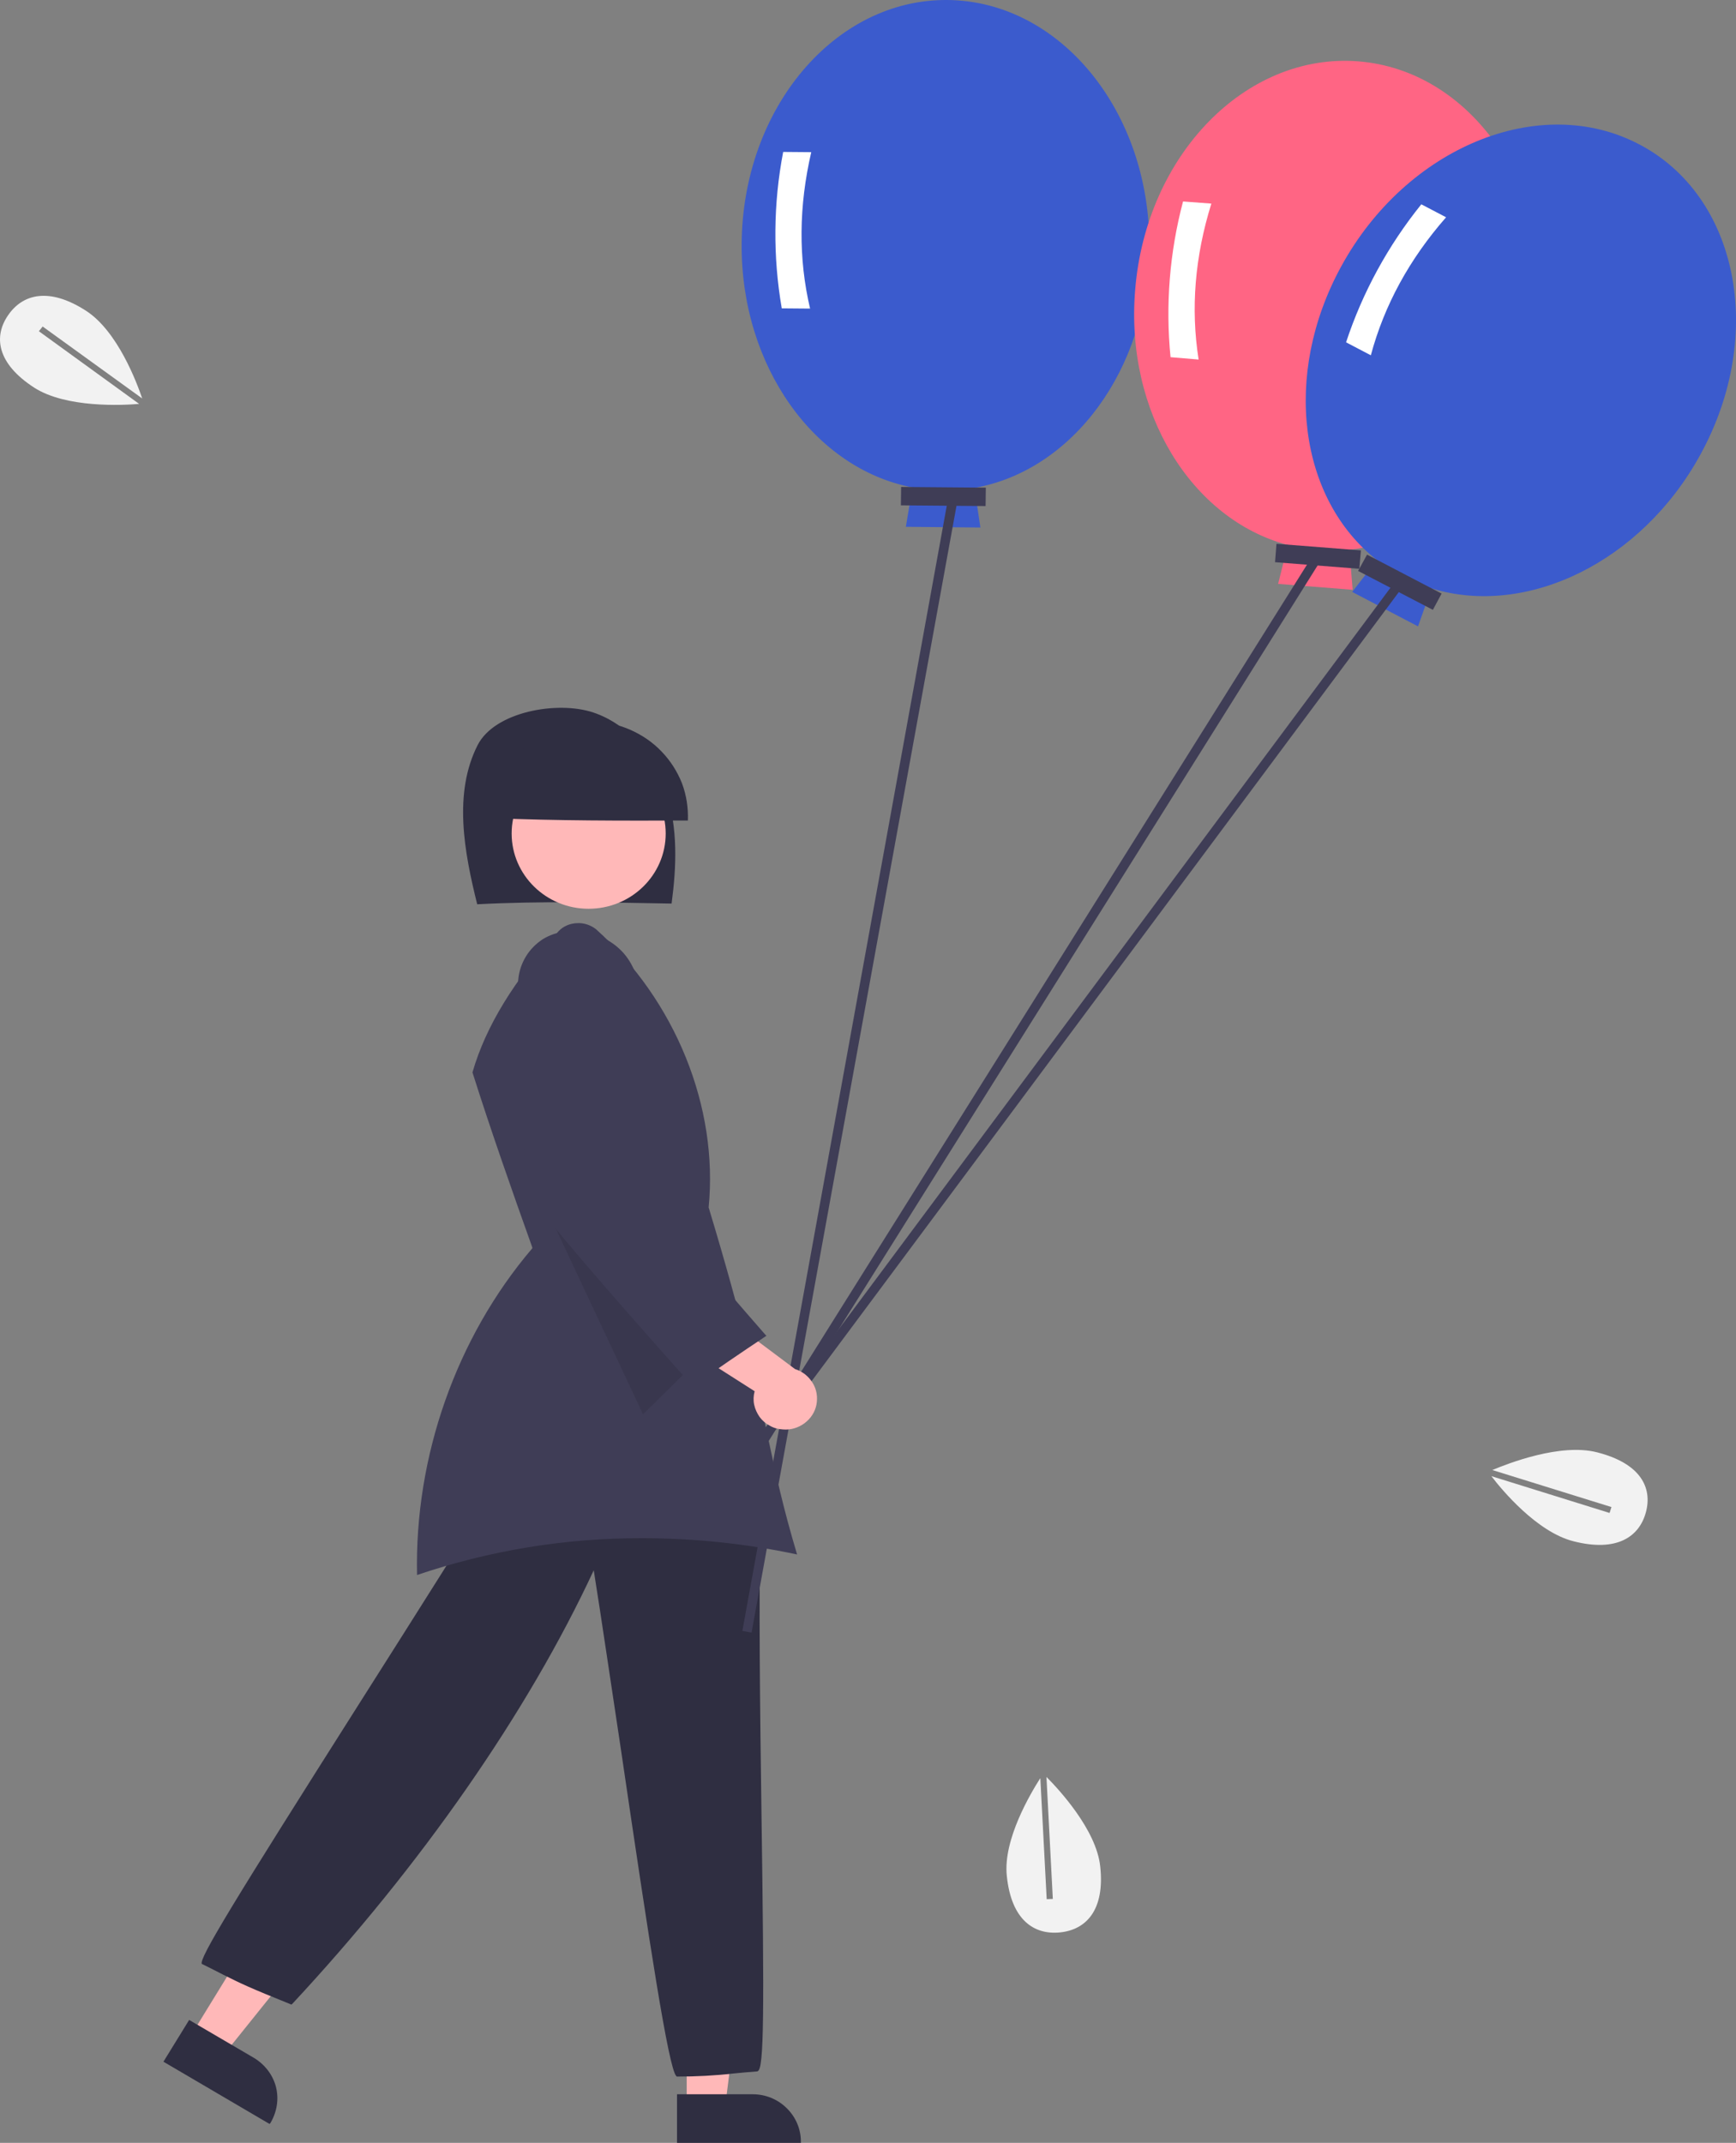 <?xml version="1.0" encoding="utf-8"?>
<svg viewBox="-3491.525 1198.386 73.587 90.83" xmlns="http://www.w3.org/2000/svg">
  <rect x="-3491.525" y="1198.386" width="73.587" height="90.83" fill="#808080" stroke="none"/>
  <defs>
    <clipPath id="clip28_0_1">
      <rect width="76" height="91" fill="white" transform="translate(2410 3810)"/>
    </clipPath>
  </defs>
  <g clip-path="url(#clip28_0_1)" transform="matrix(1, 0, 0, 1, -5903.937, -2611.614)">
    <path d="M2441.52 3899.29H2443.15L2443.93 3893.15H2441.52V3899.29Z" fill="#FFB8B8"/>
    <path d="M2441.11 3898.77H2444.32C2444.86 3898.77 2445.38 3898.98 2445.76 3899.36C2446.14 3899.73 2446.36 3900.24 2446.36 3900.77V3900.83H2441.11V3898.77Z" fill="#2F2E41"/>
    <path d="M2420.51 3896.27L2421.9 3897.09L2425.81 3892.22L2423.74 3891.01L2420.51 3896.27Z" fill="#FFB8B8"/>
    <path d="M2419.34 3897.39L2420.43 3895.62L2423.18 3897.23C2423.64 3897.51 2423.98 3897.95 2424.11 3898.46C2424.24 3898.98 2424.15 3899.52 2423.88 3899.98L2423.84 3900.03L2419.34 3897.39Z" fill="#2F2E41"/>
    <path d="M2441.08 3898C2440.75 3897.68 2439.93 3892.3 2438.73 3884.14C2438.3 3881.31 2437.91 3878.62 2437.58 3876.56C2434.78 3882.59 2430.24 3889.1 2424.8 3894.94L2424.76 3894.97L2424.72 3894.95C2422.98 3894.25 2422.65 3894.09 2421.87 3893.7C2421.64 3893.58 2421.36 3893.44 2421 3893.26L2420.97 3893.25C2420.81 3893.06 2422.34 3890.57 2427.71 3882.1C2430.05 3878.41 2432.47 3874.6 2434.07 3871.95L2434.08 3871.92L2434.11 3871.92C2437.98 3871.13 2441.72 3872.05 2444.62 3874.52L2444.65 3874.54L2444.65 3874.57C2444.57 3877.68 2444.63 3882.56 2444.69 3886.86C2444.81 3895.26 2444.8 3897.72 2444.53 3897.79L2444.52 3897.8C2444.13 3897.83 2443.8 3897.86 2443.5 3897.89C2442.71 3897.98 2441.92 3898.02 2441.13 3898.02L2441.1 3898.02L2441.08 3898Z" fill="#2F2E41"/>
    <path d="M2432.64 3848.33C2432.09 3846.12 2431.62 3843.62 2432.66 3841.58C2433.38 3840.17 2436.03 3839.69 2437.56 3840.2C2439.08 3840.71 2440.18 3842.09 2440.66 3843.6C2441.15 3845.11 2441.09 3846.73 2440.88 3848.3C2438.08 3848.25 2435.28 3848.19 2432.64 3848.33Z" fill="#2F2E41"/>
    <path d="M2437.36 3848.52C2439.17 3848.52 2440.63 3847.09 2440.63 3845.33C2440.63 3843.57 2439.17 3842.14 2437.36 3842.14C2435.56 3842.14 2434.1 3843.57 2434.1 3845.33C2434.1 3847.09 2435.56 3848.52 2437.36 3848.52Z" fill="#FFB8B8"/>
    <path d="M2433.37 3844.68C2433.36 3844.14 2433.46 3843.6 2433.67 3843.11C2433.87 3842.61 2434.18 3842.15 2434.56 3841.77C2434.95 3841.39 2435.41 3841.09 2435.92 3840.89C2436.43 3840.69 2436.98 3840.59 2437.53 3840.59C2438.08 3840.6 2438.62 3840.71 2439.12 3840.93C2439.62 3841.15 2440.08 3841.46 2440.45 3841.85C2440.83 3842.24 2441.12 3842.7 2441.32 3843.2C2441.51 3843.71 2441.59 3844.24 2441.57 3844.78C2438.77 3844.79 2435.98 3844.79 2433.37 3844.68Z" fill="#2F2E41"/>
    <path d="M2446.2 3875.89C2445.6 3873.89 2445.3 3872.48 2444.95 3870.86C2444.48 3868.63 2443.94 3866.11 2442.46 3861.21L2442.45 3861.19L2442.45 3861.18C2442.87 3856.92 2441.04 3852.41 2437.68 3849.39C2437.45 3849.21 2437.16 3849.11 2436.87 3849.13C2436.57 3849.14 2436.29 3849.26 2436.09 3849.47C2434.2 3851.55 2433.01 3853.5 2432.45 3855.42L2432.44 3855.46C2433.23 3857.95 2434.11 3860.45 2434.97 3862.86L2434.98 3862.9L2434.96 3862.93C2431.76 3866.69 2429.98 3871.73 2430.09 3876.76C2433.16 3875.72 2436.38 3875.19 2439.63 3875.2C2441.84 3875.2 2444.04 3875.43 2446.2 3875.89Z" fill="#3F3D56"/>
    <path opacity="0.1" d="M2434.85 3859.69L2439.67 3869.95L2442.43 3867.22L2434.85 3859.69Z" fill="black"/>
    <path d="M2461.13 3820.46C2461.17 3814.72 2457.34 3810.04 2452.57 3810C2447.8 3809.96 2443.89 3814.59 2443.85 3820.33C2443.81 3825.53 2446.95 3829.87 2451.09 3830.66L2450.81 3832.33L2453.97 3832.36L2453.72 3830.68C2457.87 3829.95 2461.08 3825.66 2461.13 3820.46Z" fill="#3B5BCD"/>
    <path d="M2446.75 3823.08L2445.55 3823.07C2445.17 3820.87 2445.19 3818.63 2445.61 3816.44L2446.8 3816.45C2446.27 3818.74 2446.25 3820.95 2446.75 3823.08Z" fill="white"/>
    <path d="M2454.2 3830.67L2450.61 3830.64L2450.6 3831.42L2454.19 3831.45L2454.2 3830.67Z" fill="#3F3D56"/>
    <path d="M2477.75 3823.63C2478.22 3817.91 2474.74 3812.97 2469.98 3812.6C2465.22 3812.23 2460.99 3816.57 2460.53 3822.29C2460.1 3827.48 2462.93 3832.02 2467 3833.1L2466.59 3834.75L2469.75 3835L2469.61 3833.3C2473.81 3832.87 2477.33 3828.82 2477.75 3823.63Z" fill="#FF6584"/>
    <path d="M2463.22 3825.24L2462.03 3825.14C2461.81 3822.93 2461.99 3820.69 2462.56 3818.54L2463.76 3818.63C2463.06 3820.88 2462.88 3823.08 2463.22 3825.24Z" fill="white"/>
    <path d="M2470.1 3833.33L2466.52 3833.05L2466.46 3833.83L2470.03 3834.11L2470.1 3833.33Z" fill="#3F3D56"/>
    <path d="M2468.18 3833.35L2442.06 3875.02L2442.4 3875.22L2468.52 3833.56L2468.18 3833.35Z" fill="#3F3D56"/>
    <path d="M2484.5 3829.25C2487.27 3824.18 2486.09 3818.3 2481.88 3816.11C2477.67 3813.91 2472.02 3816.24 2469.26 3821.3C2466.75 3825.9 2467.48 3831.16 2470.78 3833.74L2469.73 3835.09L2472.52 3836.55L2473.09 3834.94C2477.12 3836.18 2482 3833.84 2484.5 3829.25Z" fill="#3B5BCD"/>
    <path d="M2470.52 3825.06L2469.47 3824.51C2470.17 3822.39 2471.25 3820.41 2472.66 3818.66L2473.71 3819.21C2472.15 3820.99 2471.09 3822.94 2470.52 3825.06Z" fill="white"/>
    <path d="M2473.52 3835.16L2470.36 3833.51L2469.98 3834.2L2473.15 3835.85L2473.52 3835.16Z" fill="#3F3D56"/>
    <path d="M2471.51 3834.7L2442.1 3874.22L2442.42 3874.45L2471.83 3834.93L2471.51 3834.7Z" fill="#3F3D56"/>
    <path d="M2452.62 3831.02L2443.88 3879.13L2444.27 3879.2L2453.02 3831.09L2452.62 3831.02Z" fill="#3F3D56"/>
    <path d="M2445.6 3870.59C2445.4 3870.58 2445.21 3870.53 2445.04 3870.43C2444.87 3870.34 2444.72 3870.21 2444.61 3870.06C2444.5 3869.9 2444.42 3869.73 2444.38 3869.54C2444.34 3869.35 2444.35 3869.16 2444.4 3868.97L2440.42 3866.43L2442.69 3865.47L2446.11 3868.03C2446.43 3868.13 2446.69 3868.34 2446.86 3868.62C2447.03 3868.89 2447.08 3869.22 2447.02 3869.54C2446.96 3869.85 2446.78 3870.13 2446.51 3870.33C2446.25 3870.52 2445.93 3870.62 2445.6 3870.59Z" fill="#FFB8B8"/>
    <path d="M2441.74 3868.72C2439.36 3866.04 2436.9 3863.28 2434.67 3860.5L2434.65 3860.49L2434.65 3860.46C2434.66 3858.19 2434.67 3855.85 2434.95 3853.23C2434.73 3853 2434.57 3852.73 2434.47 3852.44C2434.37 3852.15 2434.34 3851.83 2434.38 3851.53C2434.41 3851.18 2434.52 3850.85 2434.7 3850.55C2434.88 3850.25 2435.13 3850 2435.42 3849.81C2436.54 3849.12 2438.22 3849.49 2439.01 3850.61C2439.77 3851.69 2439.66 3853.23 2439.08 3854.01L2438.43 3858.97L2438.37 3858.97L2438.39 3858.97L2438.39 3858.97L2438.4 3858.98L2438.42 3858.99C2438.42 3858.99 2438.42 3858.99 2438.42 3859C2440.51 3861.5 2442.68 3864.09 2444.85 3866.57L2444.9 3866.62L2444.84 3866.66C2443.82 3867.34 2442.77 3868.05 2441.83 3868.73L2441.78 3868.76L2441.74 3868.72Z" fill="#3F3D56"/>
    <path d="M2480.72 3873.88L2480.64 3874.13L2475.63 3872.57C2476.07 3873.15 2477.56 3874.94 2479.11 3875.33C2480.95 3875.8 2481.9 3875.14 2482.18 3874.1C2482.46 3873.06 2481.96 3872.03 2480.11 3871.56C2478.55 3871.16 2476.32 3872.04 2475.67 3872.31L2480.72 3873.88Z" fill="#F2F2F2"/>
    <path d="M2457.04 3890.49L2456.78 3890.5L2456.51 3885.37C2456.12 3885.98 2454.92 3887.97 2455.09 3889.52C2455.28 3891.38 2456.24 3892.02 2457.34 3891.91C2458.44 3891.8 2459.25 3890.98 2459.05 3889.12C2458.89 3887.55 2457.26 3885.81 2456.77 3885.32L2457.04 3890.49Z" fill="#F2F2F2"/>
    <path d="M2414.06 3824.04L2414.22 3823.84L2418.44 3826.89C2418.21 3826.21 2417.4 3824.05 2416.07 3823.18C2414.48 3822.15 2413.36 3822.47 2412.75 3823.37C2412.14 3824.26 2412.27 3825.4 2413.86 3826.43C2415.21 3827.3 2417.61 3827.18 2418.31 3827.12L2414.06 3824.04Z" fill="#F2F2F2"/>
  </g>
</svg>